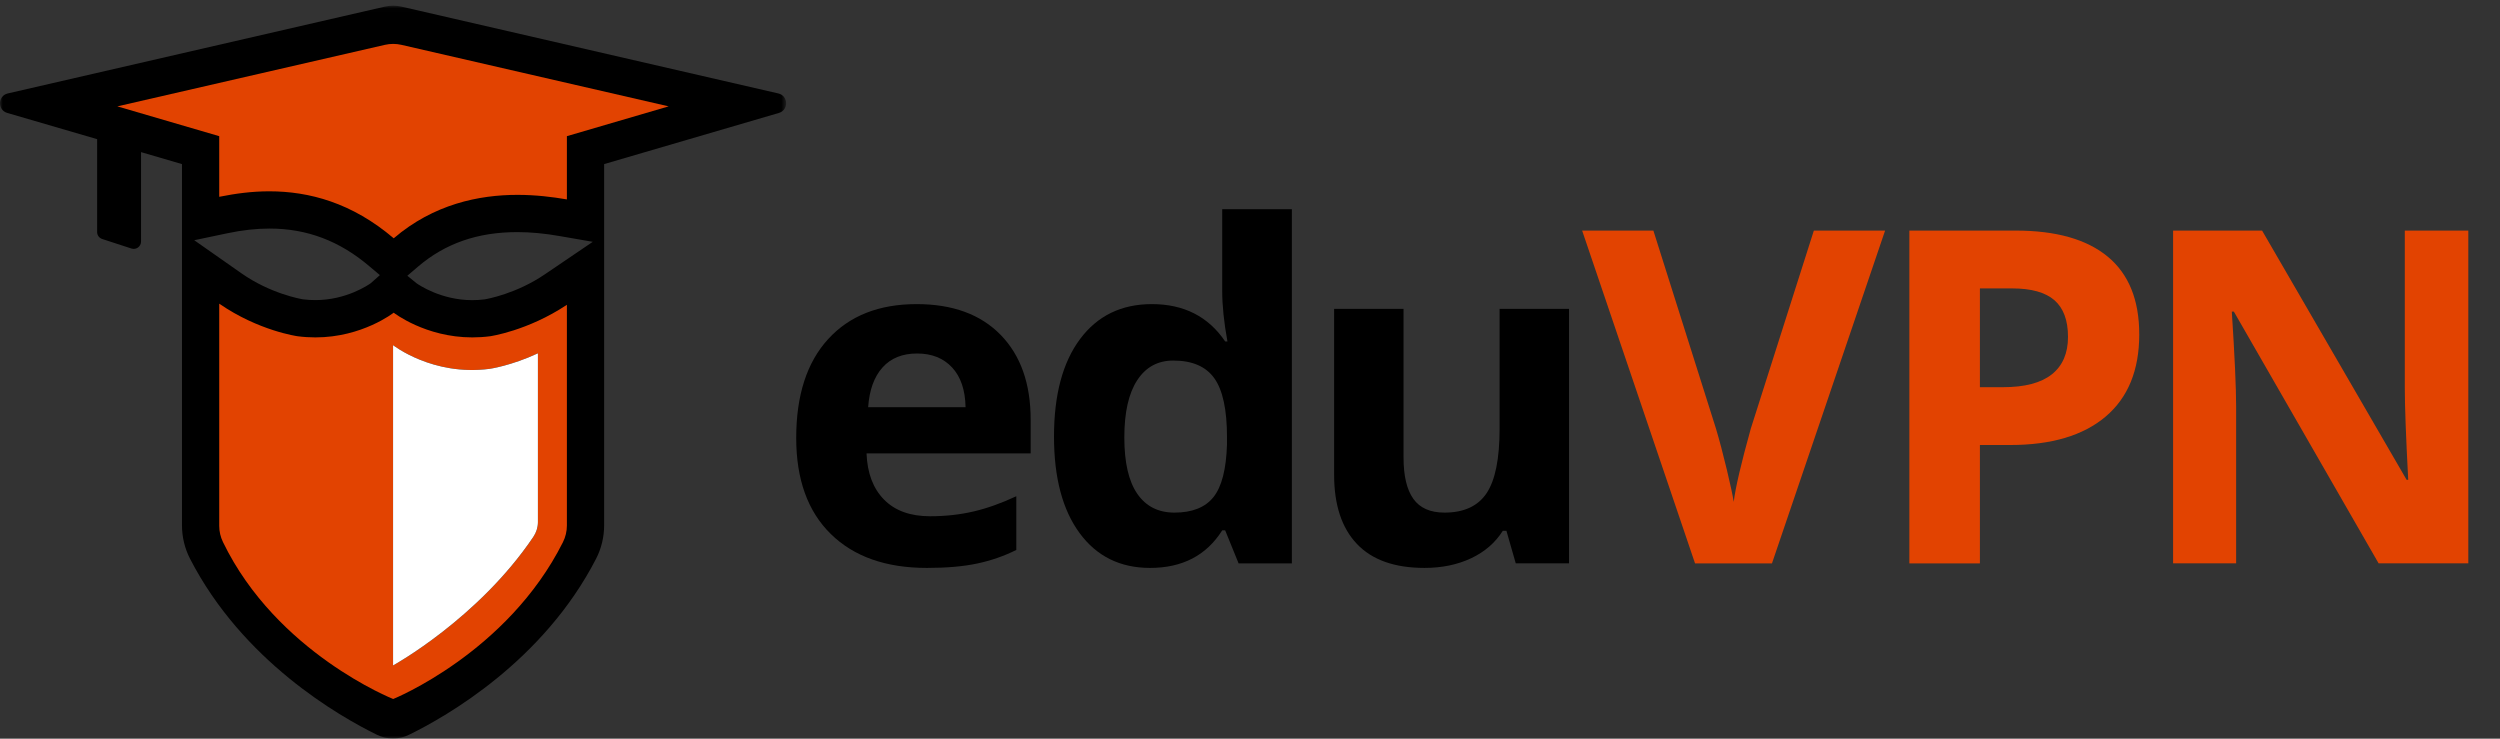 <?xml version="1.0" encoding="UTF-8"?>
<svg width="440px" height="130px" viewBox="0 0 440 130" version="1.1" xmlns="http://www.w3.org/2000/svg" xmlns:xlink="http://www.w3.org/1999/xlink">
    <rect x="0" y="0" width="440" height="130" fill="#333333" stroke="none"/>
    <title>Logo/eduVPN-Logo</title>
    <defs>
        <polygon id="path-1" points="0 0.024 138.358 0.024 138.358 129 0 129"></polygon>
    </defs>
    <g id="Logo/eduVPN-Logo" stroke="none" stroke-width="1" fill="none" fill-rule="evenodd">
        <g id="Group-22">
            <path d="M161.405,62.216 C158.815,62.216 156.785,63.037 155.316,64.68 C153.846,66.322 153.006,68.653 152.793,71.671 L169.939,71.671 C169.884,68.653 169.097,66.322 167.574,64.68 C166.052,63.037 163.995,62.216 161.405,62.216 M163.128,99.954 C155.917,99.954 150.281,97.965 146.222,93.985 C142.162,90.005 140.133,84.37 140.133,77.079 C140.133,69.574 142.009,63.773 145.761,59.673 C149.514,55.572 154.701,53.523 161.325,53.523 C167.655,53.523 172.582,55.325 176.108,58.931 C179.633,62.537 181.396,67.517 181.396,73.874 L181.396,79.803 L152.511,79.803 C152.645,83.275 153.673,85.986 155.597,87.935 C157.52,89.885 160.216,90.86 163.689,90.86 C166.385,90.86 168.937,90.579 171.34,90.019 C173.744,89.457 176.254,88.563 178.872,87.335 L178.872,96.789 C176.735,97.858 174.452,98.652 172.021,99.172 C169.591,99.694 166.627,99.954 163.128,99.954" id="Fill-1" fill="#000000"></path>
            <path d="M206.696,90.219 C209.821,90.219 212.111,89.311 213.566,87.495 C215.022,85.679 215.816,82.594 215.95,78.241 L215.95,76.918 C215.95,72.111 215.209,68.666 213.727,66.583 C212.244,64.499 209.834,63.458 206.495,63.458 C203.771,63.458 201.654,64.614 200.147,66.924 C198.637,69.234 197.882,72.592 197.882,76.999 C197.882,81.406 198.644,84.71 200.166,86.913 C201.688,89.117 203.864,90.219 206.696,90.219 M202.41,99.954 C197.148,99.954 193.015,97.911 190.011,93.824 C187.006,89.739 185.504,84.076 185.504,76.838 C185.504,69.494 187.032,63.773 190.091,59.673 C193.149,55.573 197.362,53.523 202.73,53.523 C208.364,53.523 212.665,55.713 215.63,60.093 L216.03,60.093 C215.415,56.755 215.109,53.777 215.109,51.158 L215.109,36.817 L227.368,36.817 L227.368,99.153 L217.993,99.153 L215.63,93.344 L215.109,93.344 C212.331,97.751 208.098,99.954 202.41,99.954" id="Fill-3" fill="#000000"></path>
            <path d="M266.774,99.152 L265.131,93.423 L264.49,93.423 C263.181,95.506 261.325,97.116 258.921,98.251 C256.518,99.385 253.78,99.953 250.709,99.953 C245.447,99.953 241.481,98.545 238.811,95.727 C236.14,92.909 234.805,88.857 234.805,83.569 L234.805,54.363 L247.023,54.363 L247.023,80.523 C247.023,83.756 247.597,86.179 248.747,87.794 C249.894,89.411 251.723,90.218 254.235,90.218 C257.653,90.218 260.124,89.076 261.646,86.794 C263.168,84.509 263.929,80.724 263.929,75.436 L263.929,54.363 L276.148,54.363 L276.148,99.152 L266.774,99.152 Z" id="Fill-5" fill="#000000"></path>
            <path d="M319.237,40.583 L331.777,40.583 L311.867,99.153 L298.326,99.153 L278.456,40.583 L290.995,40.583 L302.011,75.437 C302.626,77.494 303.259,79.89 303.915,82.627 C304.569,85.366 304.976,87.269 305.135,88.336 C305.429,85.879 306.431,81.58 308.14,75.437 L319.237,40.583 Z" id="Fill-7" fill="#E24301"></path>
            <path d="M348.465,68.145 L352.552,68.145 C356.37,68.145 359.228,67.391 361.125,65.881 C363.021,64.373 363.969,62.176 363.969,59.291 C363.969,56.381 363.173,54.231 361.585,52.842 C359.996,51.454 357.505,50.759 354.113,50.759 L348.465,50.759 L348.465,68.145 Z M376.508,58.852 C376.508,65.155 374.538,69.976 370.599,73.313 C366.658,76.652 361.057,78.321 353.793,78.321 L348.465,78.321 L348.465,99.153 L336.046,99.153 L336.046,40.583 L354.755,40.583 C361.859,40.583 367.26,42.112 370.959,45.17 C374.658,48.229 376.508,52.789 376.508,58.852 L376.508,58.852 Z" id="Fill-9" fill="#E24301"></path>
            <path d="M434.422,99.152 L418.638,99.152 L393.159,54.844 L392.798,54.844 C393.306,62.671 393.56,68.251 393.56,71.59 L393.56,99.152 L382.463,99.152 L382.463,40.582 L398.126,40.582 L423.566,84.449 L423.846,84.449 C423.445,76.838 423.245,71.456 423.245,68.305 L423.245,40.582 L434.422,40.582 L434.422,99.152 Z" id="Fill-11" fill="#E24301"></path>
            <g id="Group-15" transform="translate(0, 0.976)">
                <mask id="mask-2" fill="white">
                    <use xlink:href="#path-1"></use>
                </mask>
                <g id="Clip-14"></g>
                <path d="M104.328,41.584 L95.962,47.259 C90.888,50.734 85.697,51.646 85.289,51.713 C84.571,51.805 83.843,51.851 83.122,51.851 C77.62,51.851 73.672,49.136 73.298,48.869 L71.692,47.555 L71.692,47.555 L73.574,45.949 C78.36,41.862 84.071,39.875 91.033,39.875 C93.393,39.875 95.845,40.105 98.53,40.578 L104.328,41.584 L104.33,41.582 L104.335,41.585 L104.328,41.584 Z M65.252,48.87 C64.828,49.172 60.942,51.841 55.509,51.841 C54.788,51.841 54.058,51.799 53.338,51.707 C52.965,51.646 47.612,50.728 42.455,47.101 L34.185,41.303 L34.183,41.303 L34.182,41.302 L34.149,41.31 L34.161,41.303 L34.099,41.244 L34.182,41.302 L34.183,41.302 L34.185,41.303 L40.022,40.077 C42.664,39.521 45.095,39.251 47.442,39.251 C54.015,39.251 59.779,41.421 65.057,45.928 L66.858,47.444 L66.859,47.444 L65.252,48.87 Z M136.982,15.471 L70.651,0.189 C69.695,-0.032 68.702,-0.032 67.745,0.188 L1.377,15.468 C-0.405,15.878 -0.477,18.389 1.278,18.901 L17.095,23.516 L17.095,39.862 C17.095,40.42 17.454,40.915 17.985,41.087 L23.134,42.765 C23.967,43.037 24.823,42.416 24.823,41.539 L24.823,25.797 L32.028,27.906 L32.028,33.661 L32.028,39.351 L32.028,39.842 L32.028,41.74 L32.028,42.489 L32.028,52.467 L32.028,62.344 L32.028,91.47 C32.028,93.516 32.508,95.537 33.443,97.355 C42.698,115.359 59.657,125.072 66.345,128.347 C68.123,129.217 70.203,129.218 71.982,128.348 C78.675,125.075 95.656,115.362 104.914,97.356 C105.849,95.537 106.329,93.516 106.329,91.47 L106.329,66.226 L106.329,52.667 L106.329,42.928 L106.329,41.932 L106.329,40.23 L106.329,39.563 L106.329,34.121 L106.329,27.904 L137.081,18.904 C138.836,18.391 138.763,15.881 136.982,15.471 L136.982,15.471 Z" id="Fill-13" fill="#000000" mask="url(#mask-2)"></path>
            </g>
            <path d="M93.869,94.485 C84.157,108.887 69.178,117.121 69.178,117.121 L69.178,60.745 C69.178,60.745 76.162,66.231 86.159,64.917 C86.159,64.917 89.939,64.389 94.674,62.181 L94.674,91.891 C94.674,92.817 94.387,93.717 93.869,94.485 M83.122,59.383 C74.853,59.383 69.288,55.033 69.288,55.033 C69.288,55.033 63.766,59.383 55.509,59.383 C54.519,59.383 53.442,59.32 52.379,59.181 C52.379,59.181 45.504,58.232 38.584,53.443 L38.584,63.319 L38.584,63.324 L38.584,92.553 C38.584,93.537 38.811,94.508 39.239,95.393 C48.679,114.901 69.2,123.025 69.2,123.025 C69.2,123.025 89.314,114.908 99.08,95.42 C99.533,94.515 99.773,93.516 99.773,92.505 L99.773,67.201 L99.773,67.2 L99.773,53.643 C92.852,58.245 86.257,59.181 86.257,59.181 C85.194,59.32 84.112,59.383 83.122,59.383" id="Fill-16" fill="#E24301"></path>
            <path d="M67.748,7.891 L20.654,18.72 L38.584,23.965 L38.584,34.637 C41.498,34.054 44.352,33.671 47.398,33.671 C54.399,33.671 61.974,35.691 69.292,41.939 C76.335,35.925 84.304,34.295 91.074,34.295 C94.275,34.295 97.224,34.659 99.773,35.097 L99.773,23.965 L117.684,18.72 L70.646,7.891 C69.693,7.672 68.702,7.672 67.748,7.891" id="Fill-18" fill="#E24301"></path>
            <path d="M93.869,94.485 C84.157,108.887 69.178,117.121 69.178,117.121 L69.178,60.745 C69.178,60.745 76.162,66.231 86.159,64.917 C86.159,64.917 89.939,64.389 94.674,62.181 L94.674,91.891 C94.674,92.817 94.387,93.717 93.869,94.485" id="Fill-20" fill="#FFFFFF"></path>
        </g>
    </g>
</svg>
